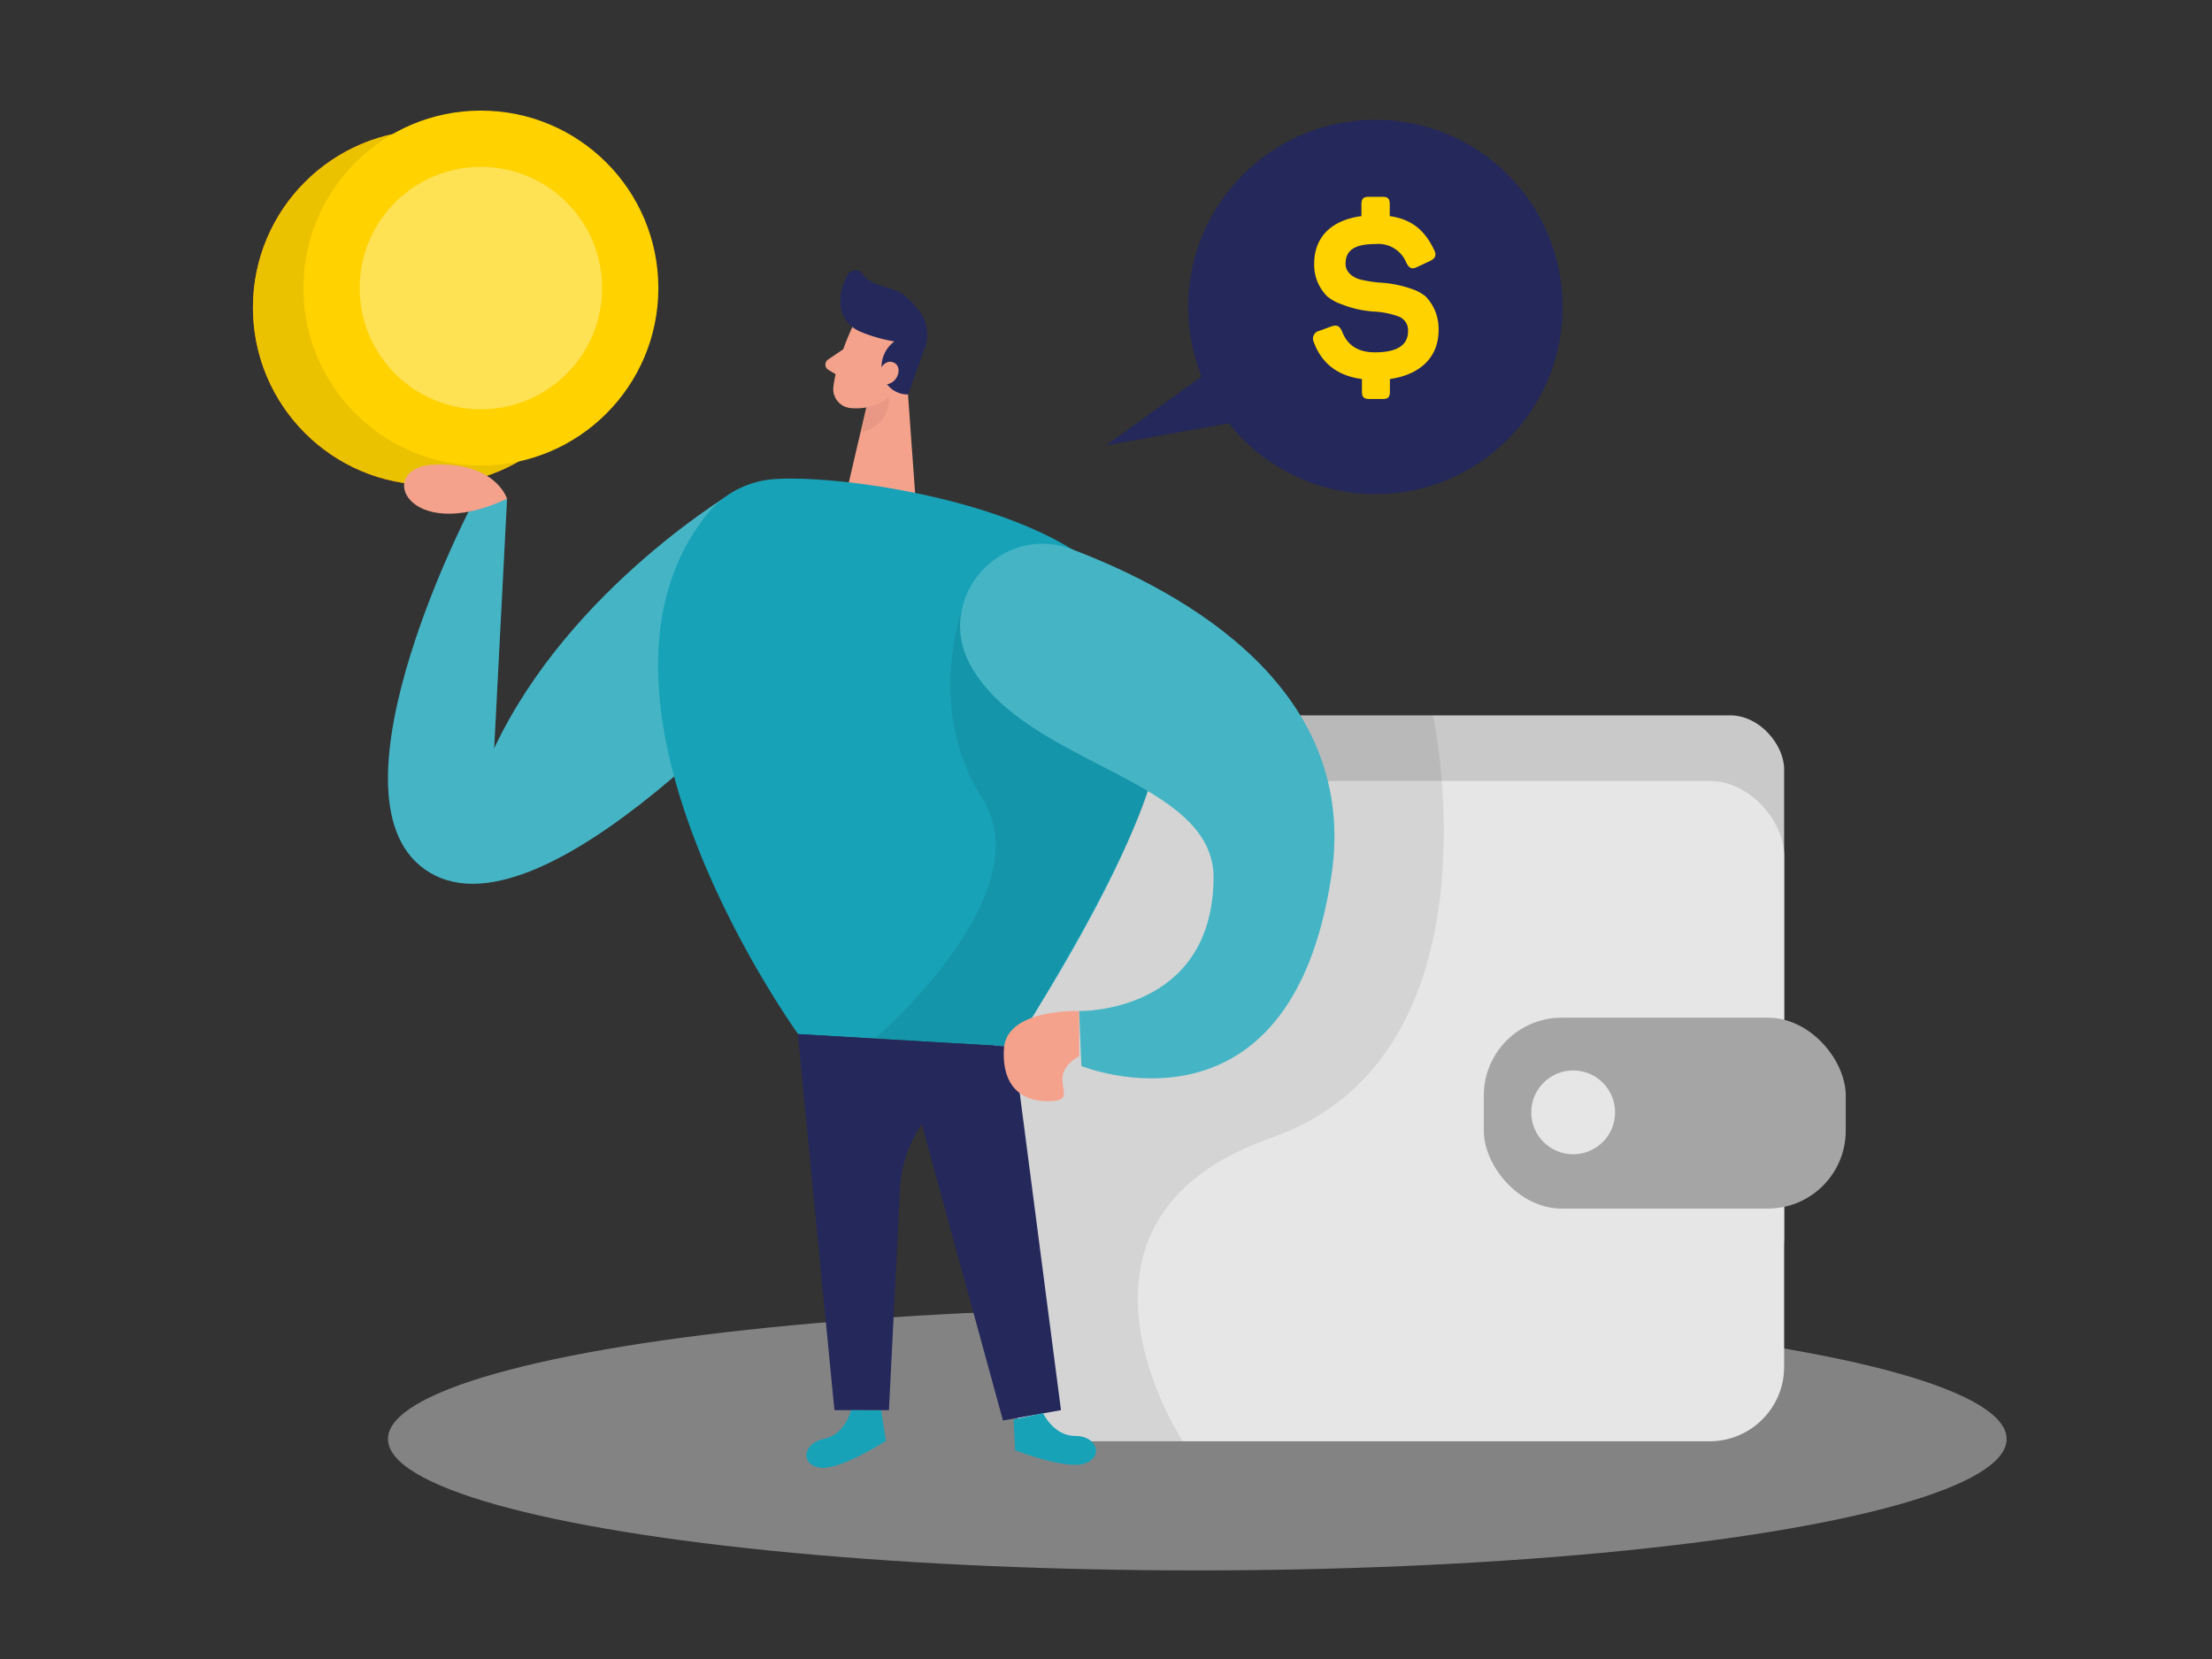 <svg id="Layer_1" data-name="Layer 1" xmlns="http://www.w3.org/2000/svg" viewBox="0 0 400 300"><rect x="0" y="0" width="400" height="300" fill="#333333" stroke="none"/><title>#34 wallet</title><path d="M154.13,59.14S151.2,65.35,150.7,70a3.45,3.45,0,0,0,3.09,3.79c2.35.22,5.6-.17,7.58-3.31l4-4.92a6.15,6.15,0,0,0-.26-7.12C162.44,54.51,155.73,55.26,154.13,59.14Z" fill="#f4a28c"/><polygon points="163.86 66.71 165.48 89.16 153.04 89.17 156.76 73.24 163.86 66.71" fill="#f4a28c"/><path d="M155.63,60a27.72,27.72,0,0,0,6.11,1.74,5.72,5.72,0,0,0-2.18,5.89,4.67,4.67,0,0,0,4.64,3.7l3-8.32A7,7,0,0,0,166,55.93a26.41,26.41,0,0,0-2.26-2.37c-2-1.84-6.11-1.54-7.65-3.94a1.66,1.66,0,0,0-2.84.11c-1.31,2.38-2.32,6.51.58,9.14A6.41,6.41,0,0,0,155.63,60Z" fill="#24285b"/><path d="M158.94,67.18s1-2.46,2.76-1.58.42,4.45-2.24,3.85Z" fill="#f4a28c"/><path d="M152.49,63.15,149.77,65a1.1,1.1,0,0,0,0,1.86l2.29,1.37Z" fill="#f4a28c"/><path d="M156.66,73.69a8.42,8.42,0,0,0,4.05-1.94s.8,4.87-5.12,6.5Z" fill="#ce8172" opacity="0.31"/><circle cx="248.72" cy="55.51" r="33.85" fill="#24285b"/><polygon points="223.35 63.71 200.04 80.52 232.41 74.71 223.35 63.71" fill="#24285b"/><path d="M84.73,92.54s-28.31,54.79-6,65.79,68.14-42.83,68.14-42.83L133.49,88.44S103.19,106,89.36,135.33L91.69,90.2Z" fill="#17a2b8"/><path d="M84.73,92.54s-28.31,54.79-6,65.79,68.14-42.83,68.14-42.83L133.49,88.44S103.19,106,89.36,135.33L91.69,90.2Z" fill="#fff" opacity="0.2"/><ellipse cx="216.51" cy="260.22" rx="146.35" ry="23.76" fill="#e6e6e6" opacity="0.45"/><rect x="179.78" y="129.36" width="142.85" height="104.29" rx="9.75" ry="9.75" fill="#c9c9c9"/><circle cx="77.83" cy="55.61" r="32.09" fill="#d36820"/><circle cx="77.83" cy="55.61" r="32.09" fill="#ffd200"/><circle cx="77.83" cy="55.61" r="32.09" opacity="0.08"/><circle cx="86.96" cy="52.09" r="32.09" fill="#ffd200"/><circle cx="86.96" cy="52.09" r="21.92" fill="#fff" opacity="0.33"/><rect x="179.78" y="141.23" width="142.85" height="119.4" rx="13.47" ry="13.47" fill="#e6e6e6"/><path d="M235.14,129.36h24s13.21,61.51-29.25,76.39-16,54.88-16,54.88h-23.1l-7.45-9.38V223.08L177.61,195l13.15-52.49,14.1-11.75Z" opacity="0.08"/><rect x="268.32" y="184.03" width="65.45" height="34.52" rx="14.09" ry="14.09" fill="#a5a5a5"/><circle cx="284.48" cy="201.15" r="7.58" fill="#e6e6e6"/><path d="M127.74,93.13A17.19,17.19,0,0,1,140,86.64c10.31-.73,37.76,2.76,53.89,12.7,22.6,13.92,26.4,31.74-10.56,89.95l-39-2.29S100.93,126.94,127.74,93.13Z" fill="#17a2b8"/><path d="M174.86,107.36s-8.34,19.64,2.75,37-19.44,43.48-19.44,43.48L182,189.29l4.58-5.24s17.48-28.73,21-41-17.28-18.87-17.28-18.87Z" opacity="0.08"/><path d="M175.56,120.42c-6.8-12.07,5.36-26,18.31-21.08,20.87,7.93,51.92,25.52,46.89,59-7.47,49.77-45.21,34.42-45.21,34.42l-.4-9.93s24.07.55,24.31-24C219.64,140.72,185.81,138.62,175.56,120.42Z" fill="#17a2b8"/><path d="M175.56,120.42c-6.8-12.07,5.36-26,18.31-21.08,20.87,7.93,51.92,25.52,46.89,59-7.47,49.77-45.21,34.42-45.21,34.42l-.4-9.93s24.07.55,24.31-24C219.64,140.72,185.81,138.62,175.56,120.42Z" fill="#fff" opacity="0.2"/><path d="M144.28,187l6.61,68h9.86l2-40.08a22.38,22.38,0,0,1,8.83-16.72l11.77-8.91Z" fill="#24285b"/><polygon points="183.31 189.29 191.86 255 181.37 256.87 166.37 202.12 155.59 194.99 183.31 189.29" fill="#24285b"/><path d="M91.69,90.2s-1.94-6.53-13-6.2S73.36,98.73,91.69,90.2Z" fill="#f4a28c"/><path d="M195.15,182.83s-13.19-.52-13.61,6.83,3.82,9.8,8.82,9.45-1.66-4.4,4.79-8.13Z" fill="#f4a28c"/><path d="M153.9,255s-1.06,4.43-4.87,5.18-4.4,4.62-.83,5.22,12-4.84,12-4.84l-.87-5.52Z" fill="#17a2b8"/><path d="M188.62,255.55s1.92,4.13,5.8,4.11,5.24,3.66,1.86,4.95-12.72-2.36-12.72-2.36l-.25-5.58Z" fill="#17a2b8"/><path d="M250,35.59c1,0,1.31.35,1.31,1.35v2.14c4,.57,6.32,2.57,8,6.06.52,1,.3,1.61-.88,2.13l-2.13,1c-1,.48-1.48.26-2-.78a5.46,5.46,0,0,0-5.58-3.36c-3.7,0-5.4,1.09-5.4,3.57,0,1.62,1.48,2.62,3,2.92a23.58,23.58,0,0,0,3.14.48,20.6,20.6,0,0,1,5.8,1.14,7.76,7.76,0,0,1,2.57,1.39,8.4,8.4,0,0,1,2.31,6.1c0,4.75-3.18,8-8.8,8.81v2.26c0,1-.31,1.35-1.31,1.35h-2.4c-1,0-1.35-.35-1.35-1.35V68.54c-4.36-.57-7.28-2.79-8.72-6.71a1.43,1.43,0,0,1,1-2l2.13-.78c1.09-.39,1.57-.13,2.05,1q1.44,3.66,5.88,3.66c4,0,6-1.27,6-3.84a2.66,2.66,0,0,0-1.88-2.7,15,15,0,0,0-4.31-.83A19.22,19.22,0,0,1,242.55,55,8.12,8.12,0,0,1,240,53.59a8,8,0,0,1-2.35-5.93c0-4.7,3-7.84,8.54-8.58V36.94c0-1,.35-1.35,1.35-1.35Z" fill="#ffd200"/></svg>